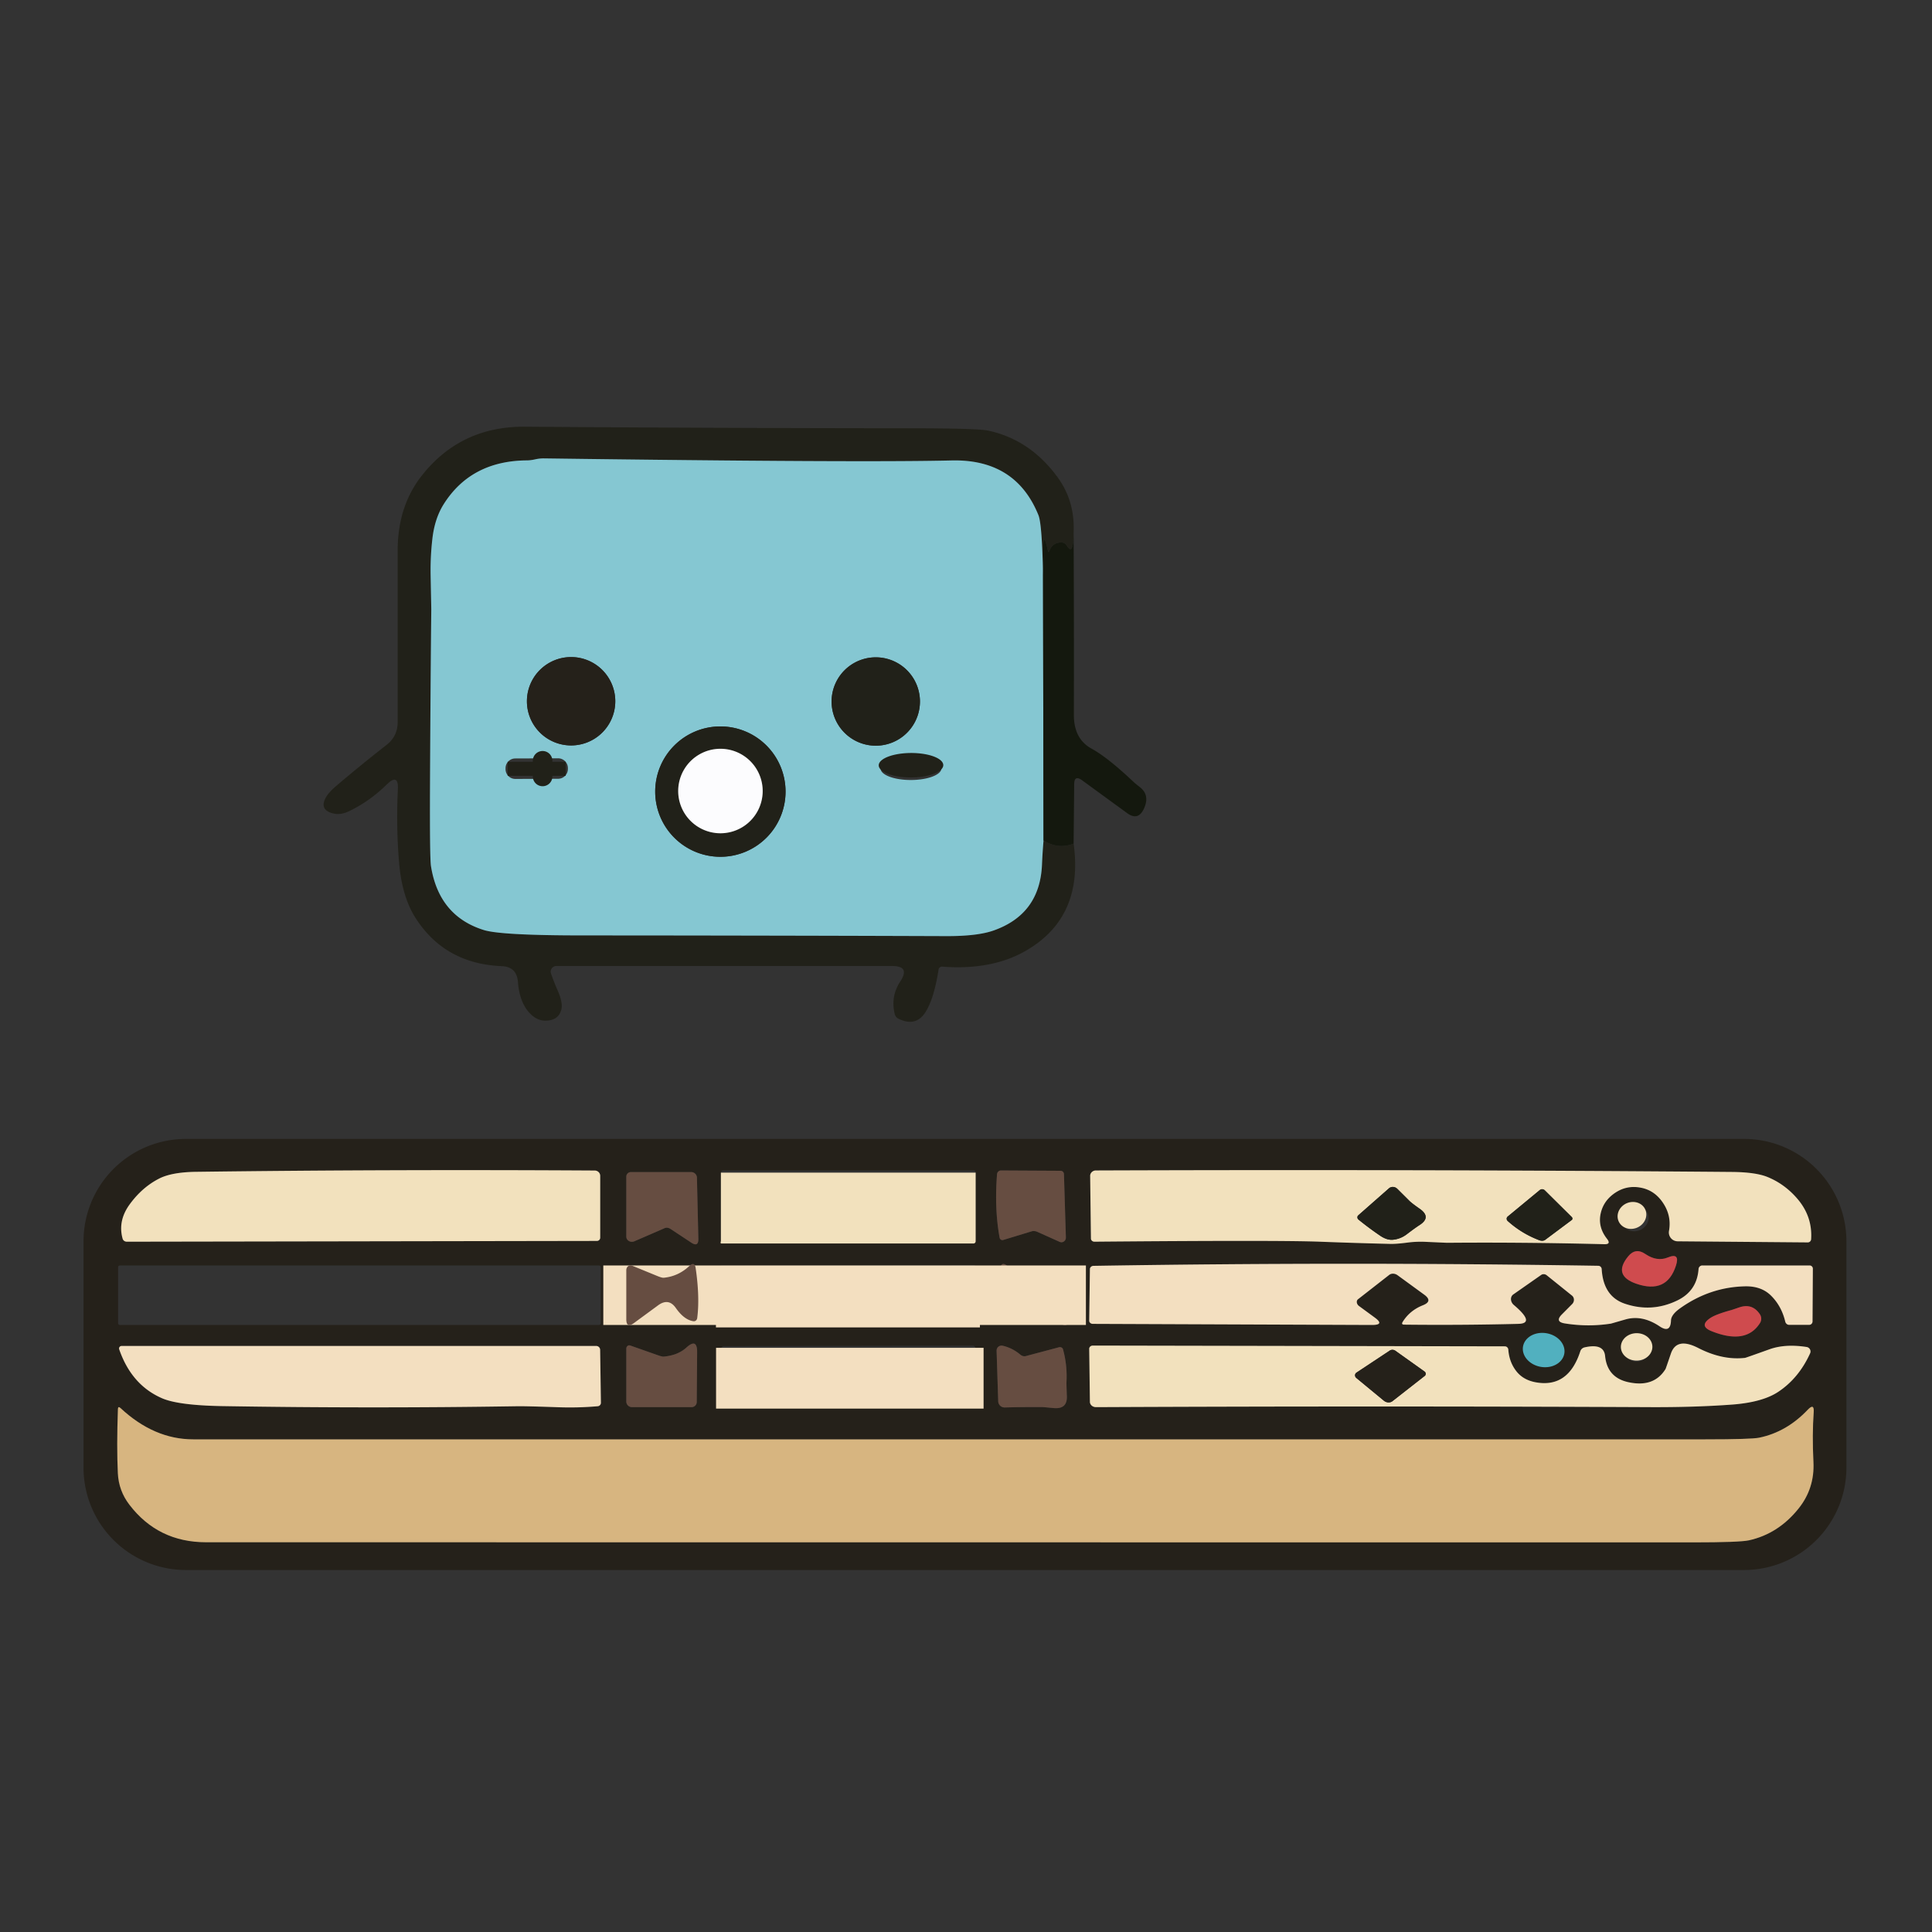 <?xml version="1.0" encoding="UTF-8" standalone="no"?>
<!DOCTYPE svg PUBLIC "-//W3C//DTD SVG 1.1//EN" "http://www.w3.org/Graphics/SVG/1.1/DTD/svg11.dtd">
<svg xmlns="http://www.w3.org/2000/svg" version="1.1" viewBox="0 0 300 300">
<rect x="0" y="0" width="300" height="300" fill="#333333" stroke="none"/>
<path fill="#212119" d="M 166.71,82.75 Q 166.67,86.40 165.67,84.75 A 1.07,0.82 72.1 0 0 164.93,84.24 Q 163.47,84.16 162.94,85.55 Q 162.81,85.89 162.73,85.54 Q 161.91,81.85 162.00,86.00 Q 162.03,87.63 161.96,89.25 Q 161.81,81.39 161.25,80.00 Q 157.72,71.26 147.75,71.50 Q 133.68,71.84 84.50,71.18 Q 83.81,71.17 83.14,71.32 Q 82.37,71.49 81.82,71.49 Q 73.17,71.55 68.91,78.27 Q 67.50,80.50 67.14,83.66 Q 66.81,86.52 66.87,89.41 Q 66.97,94.50 66.97,94.60 Q 66.83,108.56 66.77,122.51 Q 66.73,133.25 66.92,134.48 Q 68.15,142.23 75.11,144.41 Q 77.75,145.25 90.47,145.25 Q 118.73,145.26 147.00,145.36 Q 151.75,145.37 154.25,144.50 Q 161.48,141.97 161.80,134.25 Q 161.88,132.37 162.04,130.50 Q 164.28,131.93 166.71,131.00 Q 168.31,142.50 159.19,147.69 Q 153.92,150.68 146.31,150.10 A 0.55,0.53 5.8 0 0 145.74,150.55 Q 145.04,155.07 143.69,157.19 Q 142.20,159.51 139.50,158.18 A 1.12,1.09 -83.6 0 1 138.93,157.45 Q 138.27,154.72 139.80,152.39 Q 141.38,150.00 138.52,150.00 L 86.39,150.00 A 0.88,0.88 -9.7 0 0 85.56,151.17 Q 86.03,152.52 86.64,153.91 Q 87.41,155.69 87.17,156.72 Q 86.80,158.30 85.06,158.47 Q 83.77,158.60 82.75,157.78 Q 80.71,156.13 80.42,152.45 Q 80.23,150.11 77.89,150.02 Q 69.05,149.65 64.50,142.50 Q 62.43,139.24 61.98,134.05 Q 61.50,128.51 61.78,122.58 Q 61.91,120.01 60.06,121.81 Q 57.42,124.41 54.23,125.95 Q 52.86,126.62 51.66,126.29 Q 49.51,125.72 50.64,123.76 Q 51.07,123.02 52.20,122.05 Q 55.91,118.88 60.01,115.68 Q 61.75,114.33 61.75,112.13 Q 61.75,98.75 61.75,85.50 Q 61.75,78.58 65.53,73.81 Q 71.57,66.19 81.50,66.26 Q 111.29,66.48 141.07,66.50 Q 151.75,66.51 153.41,66.86 Q 159.91,68.24 164.19,74.06 Q 166.95,77.82 166.71,82.75 Z"/>
<path fill="#85c7d2" d="M 161.96,89.25 L 162.04,130.50 Q 161.88,132.37 161.80,134.25 Q 161.48,141.97 154.25,144.50 Q 151.75,145.37 147.00,145.36 Q 118.73,145.26 90.47,145.25 Q 77.75,145.25 75.11,144.41 Q 68.15,142.23 66.92,134.48 Q 66.73,133.25 66.77,122.51 Q 66.83,108.56 66.97,94.60 Q 66.97,94.50 66.87,89.41 Q 66.81,86.52 67.14,83.66 Q 67.50,80.50 68.91,78.27 Q 73.17,71.55 81.82,71.49 Q 82.37,71.49 83.14,71.32 Q 83.81,71.17 84.50,71.18 Q 133.68,71.84 147.75,71.50 Q 157.72,71.26 161.25,80.00 Q 161.81,81.39 161.96,89.25 ZM 95.54,108.89 A 6.86 6.86 0.0 0 0 88.68,102.03 A 6.86 6.86 0.0 0 0 81.82,108.89 A 6.86 6.86 0.0 0 0 88.68,115.75 A 6.86 6.86 0.0 0 0 95.54,108.89 ZM 142.85,108.93 A 6.86 6.86 0.0 0 0 135.99,102.07 A 6.86 6.86 0.0 0 0 129.13,108.93 A 6.86 6.86 0.0 0 0 135.99,115.79 A 6.86 6.86 0.0 0 0 142.85,108.93 ZM 121.98,122.92 A 10.12 10.12 0.0 0 0 111.86,112.80 A 10.12 10.12 0.0 0 0 101.74,122.92 A 10.12 10.12 0.0 0 0 111.86,133.04 A 10.12 10.12 0.0 0 0 121.98,122.92 ZM 146.18,119.314 A 4.72,1.79 -0.2 0 0 141.454,117.54 A 4.72,1.79 -0.2 0 0 136.74,119.347 A 4.72,1.79 -0.2 0 0 141.466,121.12 A 4.72,1.79 -0.2 0 0 146.18,119.314 ZM 88.18,119.263 A 1.52 1.52 0.0 0 0 86.654,117.748 L 80.014,117.772 A 1.52 1.52 0.0 0 0 78.5,119.297 L 78.5,119.437 A 1.52 1.52 0.0 0 0 80.026,120.952 L 86.665,120.928 A 1.52 1.52 0.0 0 0 88.18,119.403 L 88.18,119.263 Z"/>
<path fill="#14180e" d="M 166.71,82.75 Q 166.78,96.87 166.75,111.00 Q 166.74,114.74 169.50,116.25 Q 172.04,117.64 176.14,121.53 Q 176.19,121.58 177.05,122.27 Q 178.52,123.45 177.70,125.41 Q 176.80,127.56 175.02,126.26 L 168.05,121.18 Q 166.82,120.28 166.80,121.75 L 166.71,131.00 Q 164.28,131.93 162.04,130.50 L 161.96,89.25 Q 162.03,87.63 162.00,86.00 Q 161.91,81.85 162.73,85.54 Q 162.81,85.89 162.94,85.55 Q 163.47,84.16 164.93,84.24 A 1.07,0.82 72.1 0 1 165.67,84.75 Q 166.67,86.40 166.71,82.75 Z"/>
<path fill="#25211a" d="M 88.68 108.89 m -6.86, 0 a 6.86,6.86 0 1,0 13.72,0 a 6.86,6.86 0 1,0 -13.72,0" />
<path fill="#212119" d="M 135.99 108.93 m -6.86, 0 a 6.86,6.86 0 1,0 13.72,0 a 6.86,6.86 0 1,0 -13.72,0" />
<path fill="#212119" d="M 121.98,122.92 A 10.12 10.12 0.0 0 1 111.86,133.04 A 10.12 10.12 0.0 0 1 101.74,122.92 A 10.12 10.12 0.0 0 1 111.86,112.80 A 10.12 10.12 0.0 0 1 121.98,122.92 ZM 118.43,122.83 A 6.56 6.56 0.0 0 0 111.87,116.27 A 6.56 6.56 0.0 0 0 105.31,122.83 A 6.56 6.56 0.0 0 0 111.87,129.39 A 6.56 6.56 0.0 0 0 118.43,122.83 Z"/>
<path fill="#fcfcfe" d="M 111.87 122.83 m -6.56, 0 a 6.56,6.56 0 1,0 13.12,0 a 6.56,6.56 0 1,0 -13.12,0" />
<path fill="#212119" d="M 136.74 118.20 A 4.72 1.79 -0.2 1 1 146.18 119.45 A 4.72 1.79 -0.2 1 1 136.74 118.20 Z" />
<path fill="#212119" d="M 78.83 118.29 L 87.84 118.29 L 87.84 120.47 L 78.83 120.47 L 78.83 118.29 Z M 83.34 119.35 A 1.52 1.52 -0.2 1 1 85.17 119.35 A 1.52 1.52 -0.2 1 1 83.34 119.35 Z" />
<path fill="#25211a" d="M 286.71,227.89 A 15.90 15.90 0.0 0 1 270.81,243.79 L 28.87,243.79 A 15.90 15.90 0.0 0 1 12.97,227.89 L 12.97,192.75 A 15.90 15.90 0.0 0 1 28.87,176.85 L 270.81,176.85 A 15.90 15.90 0.0 0 1 286.71,192.75 L 286.71,227.89 ZM 20.19,186.94 Q 18.26,189.54 19.04,192.34 A 0.68,0.64 -7.2 0 0 19.69,192.81 L 92.69,192.69 A 0.51,0.50 0.0 0 0 93.20,192.19 L 93.20,182.58 A 0.85,0.82 0.4 0 0 92.36,181.76 Q 60.55,181.57 30.44,181.96 Q 26.70,182.01 24.75,182.99 Q 22.12,184.32 20.19,186.94 ZM 151.50,182.09 A 0.34 0.34 0.0 0 0 151.16,181.75 L 112.28,181.75 A 0.34 0.34 0.0 0 0 111.94,182.09 L 111.94,192.41 A 0.34 0.34 0.0 0 0 112.28,192.75 L 151.16,192.75 A 0.34 0.34 0.0 0 0 151.50,192.41 L 151.50,182.09 ZM 161.12,191.30 L 164.55,192.84 A 0.71,0.68 -79.1 0 0 165.51,192.16 L 165.21,182.31 A 0.52,0.52 89.4 0 0 164.69,181.80 L 155.44,181.75 A 0.63,0.62 -87.5 0 0 154.82,182.33 Q 154.40,187.72 155.22,192.19 A 0.45,0.44 76.3 0 0 155.79,192.54 L 160.20,191.20 A 1.42,1.08 43.4 0 1 161.12,191.30 ZM 204.94,192.81 Q 210.37,193.02 215.80,193.15 Q 216.80,193.18 218.54,192.95 Q 219.93,192.77 221.32,192.83 Q 224.60,192.98 224.70,192.98 Q 236.67,192.88 249.12,193.20 Q 250.21,193.23 249.54,192.37 Q 248.06,190.49 248.57,188.35 Q 249.02,186.44 250.74,185.26 Q 252.59,183.99 254.81,184.43 Q 256.78,184.81 258.04,186.51 Q 259.61,188.64 259.16,191.14 A 1.38,1.37 5.3 0 0 260.51,192.75 L 280.70,192.92 A 0.52,0.52 -87.7 0 0 281.23,192.43 Q 281.46,188.91 279.10,186.15 Q 277.13,183.85 274.45,182.76 Q 272.60,182.01 268.93,181.98 Q 220.06,181.57 170.15,181.75 A 0.88,0.84 -0.7 0 0 169.28,182.60 L 169.40,192.32 A 0.54,0.50 -0.5 0 0 169.94,192.81 Q 198.40,192.56 204.94,192.81 ZM 104.12,190.83 L 107.33,192.95 Q 108.47,193.70 108.44,192.35 L 108.22,182.87 A 0.89,0.89 89.3 0 0 107.33,182.00 L 97.96,182.00 A 0.71,0.71 89.7 0 0 97.25,182.71 L 97.25,192.02 A 0.91,0.83 -12.8 0 0 98.52,192.74 L 103.22,190.70 A 1.07,0.82 45.6 0 1 104.12,190.83 ZM 255.845,188.399 A 2.11,1.92 -23.5 0 0 253.144,187.479 A 2.11,1.92 -23.5 0 0 251.975,190.081 A 2.11,1.92 -23.5 0 0 254.676,191.001 A 2.11,1.92 -23.5 0 0 255.845,188.399 ZM 255.49,194.72 Q 253.96,193.67 252.80,195.11 Q 250.41,198.05 254.06,199.33 Q 258.82,200.99 260.25,196.50 Q 260.90,194.47 259.00,195.25 Q 257.30,195.95 255.49,194.72 ZM 151.492,196.715 A 0.27 0.27 0.0 0 0 151.222,196.446 L 112.102,196.514 A 0.27 0.27 0.0 0 0 111.832,196.785 L 111.848,205.525 A 0.27 0.27 0.0 0 0 112.118,205.794 L 151.238,205.726 A 0.27 0.27 0.0 0 0 151.508,205.455 L 151.492,196.715 ZM 160.45,202.73 L 164.56,205.44 Q 166.00,206.39 165.75,204.75 Q 165.35,202.14 165.73,199.53 Q 166.16,196.63 164.23,196.78 Q 163.71,196.82 162.06,197.72 Q 159.12,199.33 156.73,196.86 Q 155.33,195.42 155.25,197.48 L 154.99,204.06 Q 154.91,206.10 156.59,204.89 L 159.56,202.74 A 0.79,0.79 44.2 0 1 160.45,202.73 ZM 211.03,202.80 A 0.73,0.60 42.6 0 1 210.88,201.74 L 215.71,197.97 A 1.16,1.00 42.9 0 1 217.02,198.02 L 221.16,201.04 Q 222.54,202.05 220.95,202.68 Q 218.92,203.48 217.81,205.26 Q 217.54,205.69 218.06,205.69 Q 226.90,205.79 235.75,205.57 Q 238.47,205.51 235.06,202.63 A 1.11,0.95 46.5 0 1 234.98,201.00 L 239.30,197.98 A 0.74,0.70 45.9 0 1 240.17,198.02 L 244.10,201.18 A 0.92,0.86 -47.8 0 1 244.12,202.50 L 242.53,204.10 Q 241.39,205.24 242.98,205.50 Q 246.59,206.08 250.15,205.53 Q 250.19,205.52 252.41,204.88 Q 255.00,204.14 257.70,205.95 Q 259.40,207.09 259.47,205.04 Q 259.50,204.13 260.90,203.14 Q 265.49,199.87 270.95,199.74 Q 273.46,199.68 274.97,201.15 Q 276.63,202.78 277.21,205.21 A 0.66,0.60 82.8 0 0 277.81,205.72 L 280.94,205.72 A 0.54,0.51 90.0 0 0 281.45,205.18 L 281.50,197.00 A 0.50,0.50 -45.0 0 0 281.00,196.50 L 264.34,196.50 A 0.59,0.59 -87.9 0 0 263.75,197.05 Q 263.51,200.46 260.44,201.94 Q 256.49,203.85 252.31,202.44 Q 248.96,201.31 248.71,197.06 A 0.54,0.54 88.9 0 0 248.18,196.55 Q 209.00,195.92 169.81,196.56 A 0.57,0.51 0.5 0 0 169.24,197.06 L 169.13,205.07 A 0.56,0.49 0.5 0 0 169.69,205.57 L 213.02,205.74 Q 215.07,205.75 213.47,204.59 L 211.03,202.80 ZM 93.28,196.77 A 0.27 0.27 0.0 0 0 93.01,196.50 L 18.61,196.50 A 0.27 0.27 0.0 0 0 18.34,196.77 L 18.34,205.47 A 0.27 0.27 0.0 0 0 18.61,205.74 L 93.01,205.74 A 0.27 0.27 0.0 0 0 93.28,205.47 L 93.28,196.77 ZM 102.15,198.17 L 98.12,196.52 A 0.72,0.63 -80.4 0 0 97.25,197.23 L 97.25,204.83 Q 97.25,206.31 98.43,205.45 L 102.19,202.69 Q 103.82,201.50 104.94,203.10 Q 106.24,204.96 107.69,205.16 A 0.55,0.50 -82.4 0 0 108.26,204.68 Q 108.68,201.49 108.03,196.96 Q 107.87,195.81 107.02,196.60 Q 105.32,198.19 103.06,198.41 Q 102.80,198.43 102.15,198.17 ZM 273.29,205.44 A 1.25,1.25 44.3 0 0 273.27,204.07 Q 272.09,202.32 270.07,203.01 Q 268.99,203.38 268.89,203.41 Q 266.41,204.08 265.53,204.69 Q 263.78,205.90 265.76,206.70 Q 271.14,208.86 273.29,205.44 ZM 242.085,210.052 A 2.42,1.97 9.8 0 0 240.035,207.699 A 2.42,1.97 9.8 0 0 237.315,209.228 A 2.42,1.97 9.8 0 0 239.365,211.581 A 2.42,1.97 9.8 0 0 242.085,210.052 ZM 256.15,209.642 A 2.01,1.75 -0.8 0 0 254.116,207.92 A 2.01,1.75 -0.8 0 0 252.13,209.698 A 2.01,1.75 -0.8 0 0 254.164,211.42 A 2.01,1.75 -0.8 0 0 256.15,209.642 ZM 102.13,210.43 L 97.84,208.92 A 0.50,0.45 -81.6 0 0 97.25,209.41 L 97.25,217.62 A 0.88,0.88 0.0 0 0 98.13,218.50 L 107.38,218.50 A 0.81,0.79 0.0 0 0 108.19,217.71 L 108.25,209.98 Q 108.27,207.72 106.58,209.25 Q 105.27,210.45 103.07,210.65 Q 102.83,210.68 102.13,210.43 ZM 158.44,210.35 Q 157.19,209.30 155.68,208.96 A 0.77,0.77 -84.8 0 0 154.75,209.74 L 155.00,217.59 A 0.99,0.99 -80.1 0 0 156.02,218.55 Q 158.82,218.47 161.89,218.49 Q 161.99,218.49 163.59,218.64 Q 165.73,218.85 165.66,216.83 Q 165.59,214.85 165.60,214.65 Q 165.75,212.04 165.07,209.54 A 0.51,0.48 -14.5 0 0 164.45,209.20 L 159.29,210.57 A 1.01,0.87 55.4 0 1 158.44,210.35 ZM 252.83,214.62 Q 249.57,213.90 249.24,210.56 Q 249.04,208.54 246.05,209.22 A 0.90,0.90 -87.0 0 0 245.39,209.82 Q 243.54,215.54 238.51,214.65 Q 236.59,214.31 235.52,213.00 Q 234.36,211.57 234.21,209.57 A 0.55,0.53 87.7 0 0 233.68,209.06 L 169.69,208.94 A 0.56,0.50 0.0 0 0 169.13,209.44 L 169.24,217.68 A 0.94,0.83 -0.6 0 0 170.19,218.50 Q 213.62,218.30 256.25,218.50 Q 263.24,218.53 269.00,218.10 Q 273.69,217.74 276.13,216.12 Q 279.31,214.01 281.07,210.15 A 0.71,0.70 16.6 0 0 280.53,209.16 Q 277.18,208.64 274.73,209.53 Q 271.10,210.83 270.97,210.85 Q 267.46,211.25 263.69,209.31 Q 260.33,207.59 259.45,210.20 Q 258.66,212.52 258.63,212.57 Q 256.83,215.50 252.83,214.62 ZM 86.55,218.51 Q 89.68,218.63 92.81,218.36 A 0.54,0.54 -2.3 0 0 93.31,217.82 L 93.19,209.60 A 0.61,0.61 89.5 0 0 92.58,209.00 L 18.88,209.00 A 0.39,0.39 80.4 0 0 18.51,209.52 Q 20.42,215.06 25.16,217.12 Q 27.69,218.22 34.49,218.34 Q 57.40,218.72 80.31,218.36 Q 81.67,218.34 86.55,218.51 ZM 151.493,209.416 A 0.45 0.45 0.0 0 0 151.042,208.966 L 112.402,209.034 A 0.45 0.45 0.0 0 0 111.953,209.484 L 111.968,218.024 A 0.45 0.45 0.0 0 0 112.418,218.474 L 151.058,218.406 A 0.45 0.45 0.0 0 0 151.507,217.956 L 151.493,209.416 ZM 279.26,234.27 Q 281.80,231.12 281.59,227.00 Q 281.38,222.77 281.63,219.31 Q 281.74,217.82 280.71,218.90 Q 277.43,222.36 273.18,223.24 Q 271.94,223.50 264.80,223.50 Q 147.40,223.50 30.00,223.50 Q 23.93,223.50 18.71,218.64 Q 18.33,218.29 18.31,218.81 Q 18.10,224.64 18.30,228.76 Q 18.43,231.49 20.10,233.66 Q 24.55,239.48 32.00,239.48 Q 147.44,239.50 262.89,239.50 Q 270.13,239.50 271.58,239.18 Q 276.13,238.17 279.26,234.27 Z"/>
<path fill="#f2e1bd" d="M 20.19,186.94 Q 22.12,184.32 24.75,182.99 Q 26.70,182.01 30.44,181.96 Q 60.55,181.57 92.36,181.76 A 0.85,0.82 0.4 0 1 93.20,182.58 L 93.20,192.19 A 0.51,0.50 -0.0 0 1 92.69,192.69 L 19.69,192.81 A 0.68,0.64 -7.2 0 1 19.04,192.34 Q 18.26,189.54 20.19,186.94 Z"/>
<path fill="#f2e1bd" d="M 111.94 182.09 L 151.50 182.09 L 151.50 192.75 A 0.34 0.34 0 0 1 151.16 193.09 L 111.94 193.09 A 0.34 0.34 0 0 1 111.94 192.75 L 111.94 182.09 Z" />
<path fill="#664d41" d="M 160.20,191.20 L 155.79,192.54 A 0.45,0.44 76.3 0 1 155.22,192.19 Q 154.40,187.72 154.82,182.33 A 0.63,0.62 -87.5 0 1 155.44,181.75 L 164.69,181.80 A 0.52,0.52 89.4 0 1 165.21,182.31 L 165.51,192.16 A 0.71,0.68 -79.1 0 1 164.55,192.84 L 161.12,191.30 A 1.42,1.08 43.4 0 0 160.20,191.20 Z"/>
<path fill="#f2e1bd" d="M 204.94,192.81 Q 198.40,192.56 169.94,192.81 A 0.54,0.50 -0.5 0 1 169.40,192.32 L 169.28,182.60 A 0.88,0.84 -0.7 0 1 170.15,181.75 Q 220.06,181.57 268.93,181.98 Q 272.60,182.01 274.45,182.76 Q 277.13,183.85 279.10,186.15 Q 281.46,188.91 281.23,192.43 A 0.52,0.52 -87.7 0 1 280.70,192.92 L 260.51,192.75 A 1.38,1.37 5.3 0 1 259.16,191.14 Q 259.61,188.64 258.04,186.51 Q 256.78,184.81 254.81,184.43 Q 252.59,183.99 250.74,185.26 Q 249.02,186.44 248.57,188.35 Q 248.06,190.49 249.54,192.37 Q 250.21,193.23 249.12,193.20 Q 236.67,192.88 224.70,192.98 Q 224.60,192.98 221.32,192.83 Q 219.93,192.77 218.54,192.95 Q 216.80,193.18 215.80,193.15 Q 210.37,193.02 204.94,192.81 ZM 218.82,186.44 Q 218.03,185.65 216.98,184.61 A 0.98,0.93 47.0 0 0 215.67,184.53 L 210.92,188.71 A 0.45,0.42 44.1 0 0 210.95,189.38 Q 212.59,190.71 214.33,191.89 Q 215.39,192.61 216.35,192.50 Q 217.51,192.37 218.45,191.65 Q 219.68,190.71 220.39,190.25 Q 222.32,189.03 220.48,187.72 Q 219.19,186.82 218.82,186.44 ZM 244.07,188.99 L 239.88,184.84 A 0.59,0.57 47.6 0 0 239.10,184.79 L 234.11,188.91 A 0.46,0.44 46.5 0 0 234.11,189.59 Q 236.29,191.55 239.02,192.58 A 1.08,0.80 32.3 0 0 239.95,192.51 L 244.06,189.44 A 0.32,0.28 49.5 0 0 244.07,188.99 Z"/>
<path fill="#664d41" d="M 103.22,190.70 L 98.52,192.74 A 0.91,0.83 -12.8 0 1 97.25,192.02 L 97.25,182.71 A 0.71,0.71 89.4 0 1 97.96,182.00 L 107.33,182.00 A 0.89,0.89 89.3 0 1 108.22,182.87 L 108.44,192.35 Q 108.47,193.70 107.33,192.95 L 104.12,190.83 A 1.07,0.82 45.6 0 0 103.22,190.70 Z"/>
<path fill="#212119" d="M 220.48,187.72 Q 222.32,189.03 220.39,190.25 Q 219.68,190.71 218.45,191.65 Q 217.51,192.37 216.35,192.50 Q 215.39,192.61 214.33,191.89 Q 212.59,190.71 210.95,189.38 A 0.45,0.42 44.1 0 1 210.92,188.71 L 215.67,184.53 A 0.98,0.93 47.0 0 1 216.98,184.61 Q 218.03,185.65 218.82,186.44 Q 219.19,186.82 220.48,187.72 Z"/>
<path fill="#212119" d="M 244.07,188.99 A 0.32,0.28 49.5 0 1 244.06,189.44 L 239.95,192.51 A 1.08,0.80 32.3 0 1 239.02,192.58 Q 236.29,191.55 234.11,189.59 A 0.46,0.44 46.5 0 1 234.11,188.91 L 239.10,184.79 A 0.59,0.57 47.6 0 1 239.88,184.84 L 244.07,188.99 Z"/>
<path fill="#f2e1bd" d="M 251.80 187.39 A 2.11 1.92 -23.5 1 1 255.02 190.07 A 2.11 1.92 -23.5 1 1 251.80 187.39 Z" />
<path fill="#cf4b4e" d="M 255.49,194.72 Q 257.30,195.95 259.00,195.25 Q 260.90,194.47 260.25,196.50 Q 258.82,200.99 254.06,199.33 Q 250.41,198.05 252.80,195.11 Q 253.96,193.67 255.49,194.72 Z"/>
<path fill="#f3dfc0" d="M 111.17 196.84 L 152.16 196.84 L 152.16 206.12 L 111.17 206.12 L 111.17 196.84 Z M 131.67 201.12 A 0.27 0.27 -0.1 1 1 131.05 201.12 A 0.27 0.27 -0.1 1 1 131.67 201.12 Z" />
<path fill="#664d41" d="M 159.56,202.74 L 156.59,204.89 Q 154.91,206.10 154.99,204.06 L 155.25,197.48 Q 155.33,195.42 156.73,196.86 Q 159.12,199.33 162.06,197.72 Q 163.71,196.82 164.23,196.78 Q 166.16,196.63 165.73,199.53 Q 165.35,202.14 165.75,204.75 Q 166.00,206.39 164.56,205.44 L 160.45,202.73 A 0.79,0.79 44.2 0 0 159.56,202.74 Z"/>
<path fill="#f3dfc0" d="M 211.03,202.80 L 213.47,204.59 Q 215.07,205.75 213.02,205.74 L 169.69,205.57 A 0.56,0.49 0.5 0 1 169.13,205.07 L 169.24,197.06 A 0.57,0.51 0.5 0 1 169.81,196.56 Q 209.00,195.92 248.18,196.55 A 0.54,0.54 88.9 0 1 248.71,197.06 Q 248.96,201.31 252.31,202.44 Q 256.49,203.85 260.44,201.94 Q 263.51,200.46 263.75,197.05 A 0.59,0.59 -87.9 0 1 264.34,196.50 L 281.00,196.50 A 0.50,0.50 45.0 0 1 281.50,197.00 L 281.45,205.18 A 0.54,0.51 -90.0 0 1 280.94,205.72 L 277.81,205.72 A 0.66,0.60 82.8 0 1 277.21,205.21 Q 276.63,202.78 274.97,201.15 Q 273.46,199.68 270.95,199.74 Q 265.49,199.87 260.90,203.14 Q 259.50,204.13 259.47,205.04 Q 259.40,207.09 257.70,205.95 Q 255.00,204.14 252.41,204.88 Q 250.19,205.52 250.15,205.53 Q 246.59,206.08 242.98,205.50 Q 241.39,205.24 242.53,204.10 L 244.12,202.50 A 0.92,0.86 -47.8 0 0 244.10,201.18 L 240.17,198.02 A 0.74,0.70 45.9 0 0 239.30,197.98 L 234.98,201.00 A 1.11,0.95 46.5 0 0 235.06,202.63 Q 238.47,205.51 235.75,205.57 Q 226.90,205.79 218.06,205.69 Q 217.54,205.69 217.81,205.26 Q 218.92,203.48 220.95,202.68 Q 222.54,202.05 221.16,201.04 L 217.02,198.02 A 1.16,1.00 42.9 0 0 215.71,197.97 L 210.88,201.74 A 0.73,0.60 42.6 0 0 211.03,202.80 Z"/>
<path fill="#f3dfc0" d="M 93.68 196.50 L 168.62 196.50 L 168.62 205.74 L 93.68 205.74 L 93.68 196.50 Z" />
<path fill="#664d41" d="M 103.06,198.41 Q 105.32,198.19 107.02,196.60 Q 107.87,195.81 108.03,196.96 Q 108.68,201.49 108.26,204.68 A 0.55,0.50 -82.4 0 1 107.69,205.16 Q 106.24,204.96 104.94,203.10 Q 103.82,201.50 102.19,202.69 L 98.43,205.45 Q 97.25,206.31 97.25,204.83 L 97.25,197.23 A 0.72,0.63 -80.4 0 1 98.12,196.52 L 102.15,198.17 Q 102.80,198.43 103.06,198.41 Z"/>
<path fill="#cf4b4e" d="M 273.29,205.44 Q 271.14,208.86 265.76,206.70 Q 263.78,205.90 265.53,204.69 Q 266.41,204.08 268.89,203.41 Q 268.99,203.38 270.07,203.01 Q 272.09,202.32 273.27,204.07 A 1.25,1.25 44.3 0 1 273.29,205.44 Z"/>
<path fill="#51b0bf" d="M 237.28 207.73 A 2.42 1.97 9.8 1 1 242.12 211.54 A 2.42 1.97 9.8 1 1 237.28 207.73 Z" />
<path fill="#f2e1bd" d="M 252.14 207.92 A 2.01 1.75 -0.8 1 1 256.13 210.37 A 2.01 1.75 -0.8 1 1 252.14 207.92 Z" />
<path fill="#664d41" d="M 103.07,210.65 Q 105.27,210.45 106.58,209.25 Q 108.27,207.72 108.25,209.98 L 108.19,217.71 A 0.81,0.79 0.0 0 1 107.38,218.50 L 98.13,218.50 A 0.88,0.88 -45.0 0 1 97.25,217.62 L 97.25,209.41 A 0.50,0.45 -81.6 0 1 97.84,208.92 L 102.13,210.43 Q 102.83,210.68 103.07,210.65 Z"/>
<path fill="#664d41" d="M 159.29,210.57 L 164.45,209.20 A 0.51,0.48 -14.5 0 1 165.07,209.54 Q 165.75,212.04 165.60,214.65 Q 165.59,214.85 165.66,216.83 Q 165.73,218.85 163.59,218.64 Q 161.99,218.49 161.89,218.49 Q 158.82,218.47 156.02,218.55 A 0.99,0.99 45.0 0 1 155.00,217.59 L 154.75,209.74 A 0.77,0.77 -84.8 0 1 155.68,208.96 Q 157.19,209.30 158.44,210.35 A 1.01,0.87 55.4 0 0 159.29,210.57 Z"/>
<path fill="#f2e1bd" d="M 252.83,214.62 Q 256.83,215.50 258.63,212.57 Q 258.66,212.52 259.45,210.20 Q 260.33,207.59 263.69,209.31 Q 267.46,211.25 270.97,210.85 Q 271.10,210.83 274.73,209.53 Q 277.18,208.64 280.53,209.16 A 0.71,0.70 16.6 0 1 281.07,210.15 Q 279.31,214.01 276.13,216.12 Q 273.69,217.74 269.00,218.10 Q 263.24,218.53 256.25,218.50 Q 213.62,218.30 170.19,218.50 A 0.94,0.83 -0.6 0 1 169.24,217.68 L 169.13,209.44 A 0.56,0.50 -0.0 0 1 169.69,208.94 L 233.68,209.06 A 0.55,0.53 87.7 0 1 234.21,209.57 Q 234.36,211.57 235.52,213.00 Q 236.59,214.31 238.51,214.65 Q 243.54,215.54 245.39,209.82 A 0.90,0.90 -87.0 0 1 246.05,209.22 Q 249.04,208.54 249.24,210.56 Q 249.57,213.90 252.83,214.62 ZM 221.20,212.97 L 216.68,209.75 A 0.79,0.76 46.0 0 0 215.80,209.72 L 210.62,213.15 A 0.52,0.50 47.6 0 0 210.60,213.96 L 214.88,217.49 A 1.13,1.01 45.1 0 0 216.22,217.57 L 221.23,213.65 A 0.43,0.42 43.1 0 0 221.20,212.97 Z"/>
<path fill="#f3dfc0" d="M 80.31,218.36 Q 57.40,218.72 34.49,218.34 Q 27.69,218.22 25.16,217.12 Q 20.42,215.06 18.51,209.52 A 0.39,0.39 80.4 0 1 18.88,209.00 L 92.58,209.00 A 0.61,0.61 89.5 0 1 93.19,209.60 L 93.31,217.82 A 0.54,0.54 -2.3 0 1 92.81,218.36 Q 89.68,218.63 86.55,218.51 Q 81.67,218.34 80.31,218.36 Z"/>
<path fill="#f3dfc0" d="M 111.19 209.29 L 152.73 209.29 L 152.73 218.73 L 111.19 218.73 L 111.19 209.29 Z M 131.73 213.72 A 0.45 0.45 -0.1 1 1 131.28 213.72 A 0.45 0.45 -0.1 1 1 131.73 213.72 Z" />
<path fill="#25211a" d="M 221.20,212.97 A 0.43,0.42 43.1 0 1 221.23,213.65 L 216.22,217.57 A 1.13,1.01 45.1 0 1 214.88,217.49 L 210.60,213.96 A 0.52,0.50 47.6 0 1 210.62,213.15 L 215.80,209.72 A 0.79,0.76 46.0 0 1 216.68,209.75 L 221.20,212.97 Z"/>
<path fill="#d7b580" d="M 279.26,234.27 Q 276.13,238.17 271.58,239.18 Q 270.13,239.50 262.89,239.50 Q 147.44,239.50 32.00,239.48 Q 24.55,239.48 20.10,233.66 Q 18.43,231.49 18.30,228.76 Q 18.10,224.64 18.31,218.81 Q 18.33,218.29 18.71,218.64 Q 23.93,223.50 30.00,223.50 Q 147.40,223.50 264.80,223.50 Q 271.94,223.50 273.18,223.24 Q 277.43,222.36 280.71,218.90 Q 281.74,217.82 281.63,219.31 Q 281.38,222.77 281.59,227.00 Q 281.80,231.12 279.26,234.27 Z"/>
</svg>
